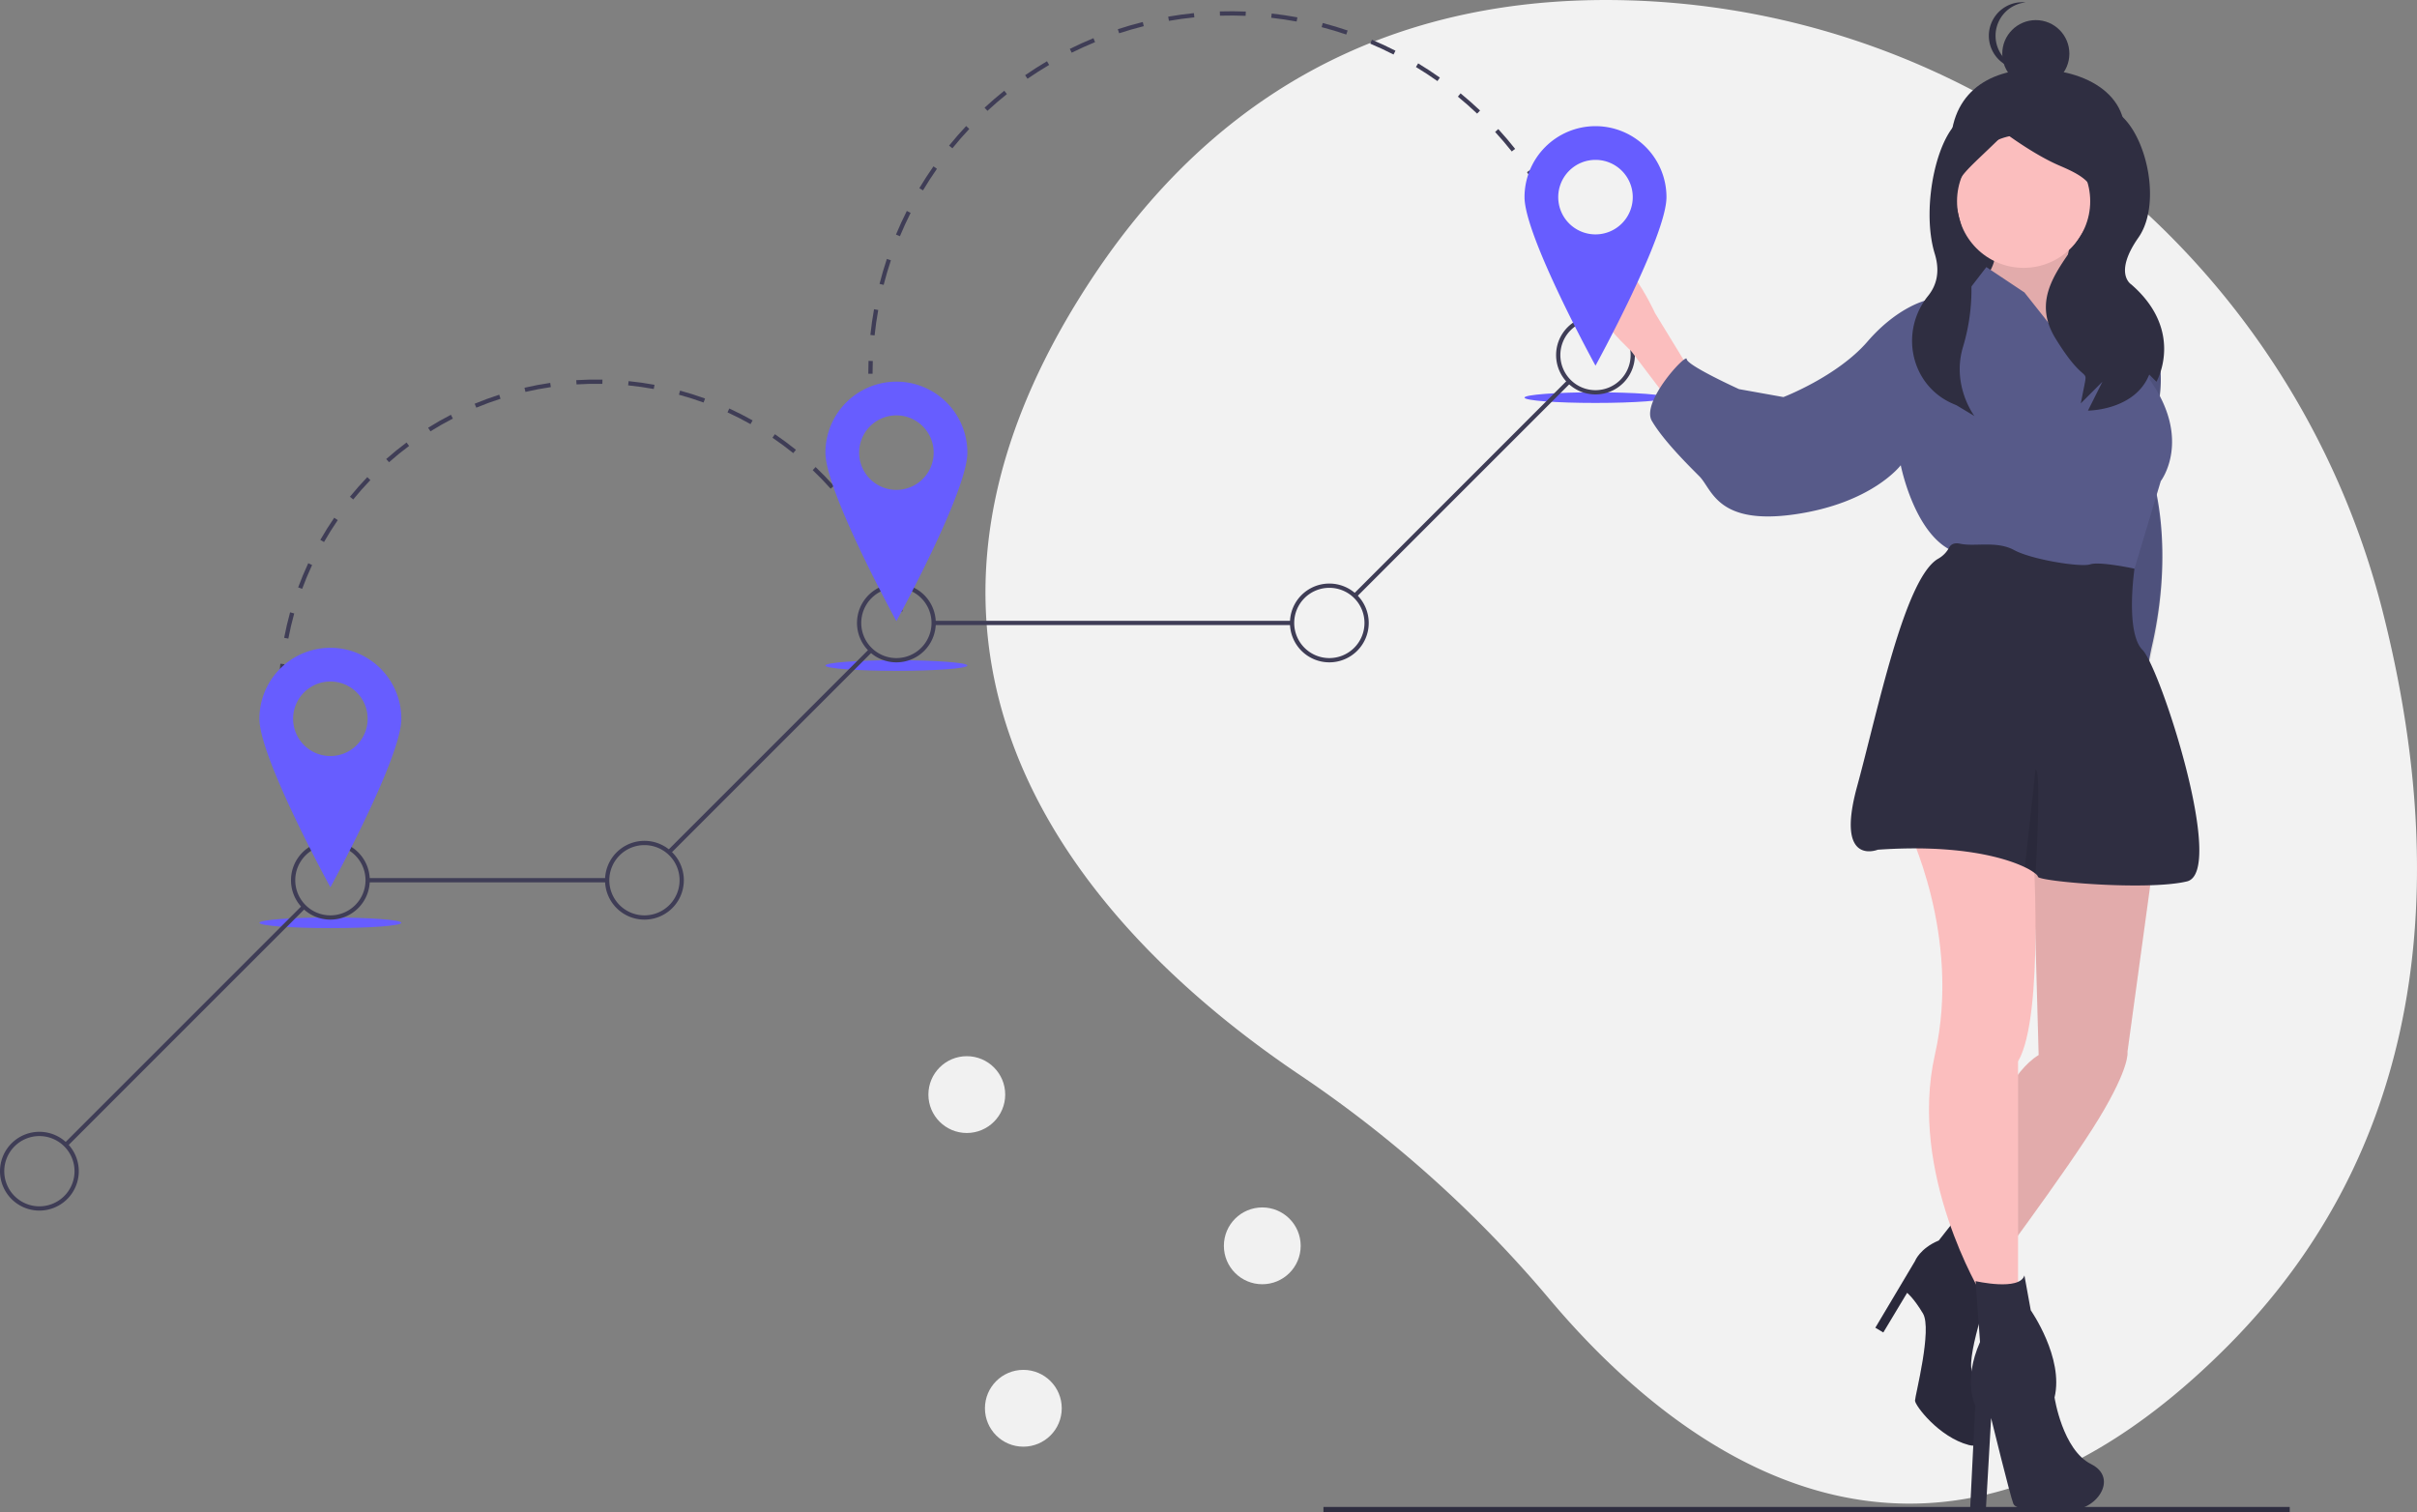 <svg xmlns="http://www.w3.org/2000/svg" width="699.911" height="437.909" viewBox="0 0 699.911 437.909">
  <rect x="0" y="0" width="699.911" height="437.909" fill="#808080" stroke="none"/>
  <g id="undraw_destinations_fpv7" transform="translate(0.001 0)">
    <path id="Path_69" data-name="Path 69" d="M899.87,272.008C874.188,171.02,785.448,98.121,681.287,95.2c-55.068-1.546-113.014,16.718-155.2,80.628-75.417,114.246,4.634,193.193,60.444,230.707a349.219,349.219,0,0,1,72.182,64.877c37.7,44.734,110.219,100.323,196.59,13.224C917.9,421.5,916.979,339.276,899.87,272.008Z" transform="translate(-209.946 -95.108)" fill="#f2f2f2"/>
    <path id="Path_70" data-name="Path 70" d="M187.761,503.589c-.692-1.025-1.372-2.077-2.022-3.127l1.05-.65c.641,1.037,1.312,2.075,1.995,3.086Z" transform="translate(-91.367 -250.126)" fill="#3f3d56"/>
    <path id="Path_71" data-name="Path 71" d="M173.527,407.067c-1.144-2.246-2.208-4.566-3.161-6.9l1.142-.468c.941,2.3,1.99,4.588,3.119,6.8Zm-5.74-14.032c-.757-2.4-1.423-4.866-1.978-7.324l1.2-.272c.548,2.424,1.2,4.855,1.951,7.225Zm-3.343-14.786c-.35-2.49-.6-5.029-.746-7.548l1.232-.071c.143,2.485.39,4.991.735,7.447Zm.359-15.1-1.233-.029c.059-2.522.223-5.068.487-7.567l1.227.13c-.26,2.466-.422,4.978-.481,7.467Zm1.572-14.869-1.212-.23c.47-2.474,1.049-4.96,1.722-7.386l1.189.33c-.664,2.394-1.236,4.846-1.7,7.287Zm4-14.408-1.157-.427c.872-2.364,1.855-4.721,2.922-7.005l1.118.522c-1.052,2.254-2.022,4.579-2.883,6.911Zm168.988-3.814c-.965-2.287-2.038-4.565-3.191-6.768l1.094-.572c1.168,2.234,2.256,4.542,3.234,6.861ZM176.7,320.312l-1.071-.612c1.25-2.186,2.607-4.348,4.034-6.427l1.017.7C179.269,316.022,177.931,318.155,176.7,320.312ZM332.431,316.8c-1.329-2.1-2.762-4.169-4.259-6.153l.985-.743c1.518,2.011,2.97,4.109,4.317,6.236ZM185.164,307.98l-.957-.78c1.592-1.953,3.284-3.864,5.029-5.679l.889.855C188.4,304.167,186.735,306.052,185.164,307.98Zm138.258-3.111c-1.655-1.855-3.407-3.664-5.208-5.376l.85-.894c1.825,1.736,3.6,3.569,5.278,5.448ZM195.53,297.2l-.816-.925c1.888-1.667,3.869-3.276,5.887-4.782l.738.989C199.347,293.965,197.393,295.553,195.53,297.2Zm117.055-2.636c-1.936-1.56-3.96-3.059-6.016-4.454l.693-1.021c2.084,1.415,4.135,2.933,6.1,4.514Zm-105.071-6.307-.654-1.046c2.136-1.336,4.353-2.6,6.589-3.753l.566,1.1C211.808,285.69,209.621,286.936,207.513,288.254Zm92.695-2.092c-2.168-1.223-4.41-2.37-6.665-3.407l.516-1.121c2.286,1.052,4.559,2.214,6.756,3.453ZM220.8,281.4l-.474-1.139c2.325-.966,4.719-1.846,7.114-2.615l.377,1.175C225.45,279.579,223.089,280.447,220.8,281.4Zm65.822-1.488c-2.335-.848-4.736-1.608-7.136-2.26l.324-1.191c2.432.66,4.866,1.431,7.234,2.29Zm-51.592-3.081-.278-1.2c2.45-.568,4.958-1.041,7.453-1.405l.178,1.221c-2.46.36-4.934.826-7.352,1.386Zm37.158-.838c-2.439-.449-4.932-.8-7.409-1.051l.123-1.228c2.511.251,5.038.609,7.51,1.065Zm-22.363-1.324-.078-1.232c2.51-.158,5.068-.215,7.583-.169L257.3,274.5c-2.483-.046-5.005.011-7.482.167Z" transform="translate(-82.876 -163.344)" fill="#3f3d56"/>
    <path id="Path_72" data-name="Path 72" d="M453.859,380.11c-.331-1.174-.69-2.358-1.068-3.518l1.173-.383c.383,1.176.747,2.376,1.082,3.566Z" transform="translate(-193.659 -202.781)" fill="#3f3d56"/>
    <path id="Path_73" data-name="Path 73" d="M441.561,268.219h-1.234c0-1.235.022-2.488.065-3.723l1.233.043C441.582,265.761,441.561,267,441.561,268.219Z" transform="translate(-188.885 -159.99)" fill="#3f3d56"/>
    <path id="Path_74" data-name="Path 74" d="M442.517,194.259l-1.227-.131c.265-2.485.622-4.99,1.063-7.446l1.215.218C443.132,189.327,442.778,191.8,442.517,194.259Zm2.627-14.623-1.2-.3c.618-2.422,1.332-4.85,2.121-7.217l1.171.39c-.781,2.34-1.486,4.738-2.1,7.132Zm196.787-13.018c-.922-2.29-1.94-4.574-3.025-6.79l1.109-.542c1.1,2.242,2.127,4.554,3.061,6.871Zm-192.083-1.081-1.139-.474c.96-2.306,2.016-4.608,3.141-6.842l1.1.555c-1.111,2.208-2.156,4.482-3.1,6.761ZM635.4,153.272c-1.241-2.132-2.575-4.248-3.966-6.288l1.019-.7c1.408,2.064,2.758,4.205,4.013,6.363Zm-178.868-1.016-1.059-.632c1.279-2.142,2.654-4.269,4.087-6.319l1.012.707c-1.416,2.026-2.775,4.128-4.039,6.245ZM627.03,141c-1.534-1.937-3.156-3.841-4.821-5.66l.91-.833c1.685,1.841,3.326,3.767,4.879,5.727Zm-161.983-.924-.959-.777c1.574-1.941,3.237-3.849,4.944-5.671l.9.843C468.246,136.267,466.6,138.153,465.047,140.071ZM617,130.033c-1.794-1.7-3.67-3.353-5.577-4.918l.782-.954c1.93,1.583,3.829,3.257,5.644,4.976ZM475.2,129.224l-.839-.906c1.832-1.7,3.749-3.349,5.7-4.911l.772.963c-1.926,1.544-3.821,3.177-5.631,4.853Zm130.3-8.617c-2.016-1.426-4.109-2.8-6.22-4.074l.639-1.056c2.136,1.292,4.254,2.679,6.294,4.122ZM486.8,119.931l-.7-1.015c2.054-1.418,4.186-2.78,6.337-4.048l.627,1.063c-2.125,1.253-4.232,2.6-6.262,4Zm105.992-7.016c-2.2-1.124-4.467-2.18-6.74-3.142l.481-1.136c2.3.972,4.594,2.042,6.82,3.179Zm-93.2-.526-.549-1.1c2.235-1.11,4.539-2.152,6.848-3.1l.468,1.142c-2.281.935-4.558,1.965-6.767,3.062Zm79.51-5.263c-2.334-.795-4.73-1.515-7.122-2.14l.312-1.194c2.42.632,4.845,1.361,7.207,2.165Zm-65.774-.365-.384-1.172c2.371-.777,4.8-1.478,7.228-2.083l.3,1.2c-2.4.6-4.8,1.29-7.142,2.059Zm51.4-3.394c-2.426-.45-4.9-.818-7.353-1.094l.137-1.226c2.482.279,4.986.651,7.441,1.106Zm-36.982-.2-.211-1.216c2.458-.428,4.965-.772,7.451-1.024l.124,1.228c-2.457.248-4.934.589-7.363,1.012Zm22.216-1.456c-2.471-.1-4.983-.114-7.435-.04l-.037-1.233c2.482-.074,5.022-.061,7.523.041Z" transform="translate(-189.253 -97.13)" fill="#3f3d56"/>
    <path id="Path_75" data-name="Path 75" d="M771.692,222.478c-.33-1.174-.687-2.36-1.059-3.524l1.175-.376c.377,1.178.738,2.377,1.072,3.566Z" transform="translate(-315.405 -142.402)" fill="#3f3d56"/>
    <ellipse id="Ellipse_79" data-name="Ellipse 79" cx="20.552" cy="1.541" rx="20.552" ry="1.541" transform="translate(75.119 265.695)" fill="#675dff"/>
    <ellipse id="Ellipse_80" data-name="Ellipse 80" cx="20.552" cy="1.541" rx="20.552" ry="1.541" transform="translate(239.025 191.193)" fill="#675dff"/>
    <ellipse id="Ellipse_81" data-name="Ellipse 81" cx="20.552" cy="1.541" rx="20.552" ry="1.541" transform="translate(441.467 113.607)" fill="#675dff"/>
    <rect id="Rectangle_55" data-name="Rectangle 55" width="87.4" height="1.234" transform="translate(392.077 171.888) rotate(-45)" fill="#3f3d56"/>
    <rect id="Rectangle_56" data-name="Rectangle 56" width="103.79" height="1.234" transform="translate(270.368 179.785)" fill="#3f3d56"/>
    <rect id="Rectangle_57" data-name="Rectangle 57" width="82.096" height="1.234" transform="translate(193.376 246.248) rotate(-45)" fill="#3f3d56"/>
    <rect id="Rectangle_58" data-name="Rectangle 58" width="69.365" height="1.234" transform="translate(106.462 254.288)" fill="#3f3d56"/>
    <rect id="Rectangle_59" data-name="Rectangle 59" width="97.479" height="1.234" transform="translate(18.679 331.028) rotate(-45)" fill="#3f3d56"/>
    <path id="Path_76" data-name="Path 76" d="M180.765,512.6a11.407,11.407,0,1,1,11.407-11.407A11.407,11.407,0,0,1,180.765,512.6Zm0-21.58a10.173,10.173,0,1,0,10.173,10.173,10.173,10.173,0,0,0-10.173-10.173Z" transform="translate(-85.093 -246.284)" fill="#3f3d56"/>
    <path id="Path_77" data-name="Path 77" d="M328.172,512.6a11.407,11.407,0,1,1,11.407-11.407A11.407,11.407,0,0,1,328.172,512.6Zm0-21.58a10.173,10.173,0,1,0,10.173,10.173,10.173,10.173,0,0,0-10.173-10.173Z" transform="translate(-141.555 -246.284)" fill="#3f3d56"/>
    <path id="Path_78" data-name="Path 78" d="M446.431,391.838a11.407,11.407,0,1,1,11.407-11.407A11.407,11.407,0,0,1,446.431,391.838Zm0-21.58A10.173,10.173,0,1,0,456.6,380.431,10.173,10.173,0,0,0,446.431,370.258Z" transform="translate(-186.854 -200.029)" fill="#3f3d56"/>
    <path id="Path_79" data-name="Path 79" d="M649.637,391.838a11.407,11.407,0,1,1,11.407-11.407A11.407,11.407,0,0,1,649.637,391.838Zm0-21.58a10.173,10.173,0,1,0,10.173,10.173A10.173,10.173,0,0,0,649.637,370.258Z" transform="translate(-264.689 -200.029)" fill="#3f3d56"/>
    <path id="Path_80" data-name="Path 80" d="M774.559,266.084a11.407,11.407,0,1,1,11.407-11.407A11.407,11.407,0,0,1,774.559,266.084Zm0-21.58a10.173,10.173,0,1,0,10.173,10.173A10.173,10.173,0,0,0,774.559,244.5Z" transform="translate(-312.539 -151.86)" fill="#3f3d56"/>
    <path id="Path_81" data-name="Path 81" d="M44.183,649.177A11.407,11.407,0,1,1,55.59,637.77,11.407,11.407,0,0,1,44.183,649.177Zm0-21.58a10.173,10.173,0,1,0,10.173,10.173A10.173,10.173,0,0,0,44.183,627.6Z" transform="translate(-32.777 -298.6)" fill="#3f3d56"/>
    <path id="Path_82" data-name="Path 82" d="M175.087,399.173a20.552,20.552,0,0,0-20.552,20.552c0,11.351,20.552,48.812,20.552,48.812s20.552-37.461,20.552-48.812A20.552,20.552,0,0,0,175.087,399.173Zm0,31.343a10.79,10.79,0,1,1,10.79-10.79,10.79,10.79,0,0,1-10.79,10.79Z" transform="translate(-79.415 -211.577)" fill="#675dff"/>
    <path id="Path_83" data-name="Path 83" d="M440.753,274.251A20.552,20.552,0,0,0,420.2,294.8c0,11.351,20.552,48.812,20.552,48.812s20.552-37.461,20.552-48.812a20.553,20.553,0,0,0-20.553-20.553Zm0,31.343a10.79,10.79,0,1,1,10.79-10.79,10.79,10.79,0,0,1-10.79,10.79Z" transform="translate(-181.176 -163.727)" fill="#675dff"/>
    <rect id="Rectangle_60" data-name="Rectangle 60" width="279.813" height="1.507" transform="translate(383.241 436.401)" fill="#2f2e41"/>
    <path id="Path_84" data-name="Path 84" d="M997.61,152.258c-4.35,12.879-11.02,24.615-24.615,24.615s-23.849-11.042-24.615-24.615c-.979-17.343,10.707-24.686,24.615-24.615C989.423,127.728,1002.774,136.973,997.61,152.258Z" transform="translate(-383.467 -107.57)" fill="#2f2e41"/>
    <rect id="Rectangle_61" data-name="Rectangle 61" width="48.582" height="61.537" transform="translate(564.914 42.744)" fill="#2f2e41"/>
    <path id="Path_85" data-name="Path 85" d="M1027.189,238.7h4.132a36.786,36.786,0,0,1,5.51,30.3c-4.591,17.447-.918,20.661-.918,20.661s5.977,18.893-.451,47.36,5.96,36.2,5.96,36.2l-11.478-22.956-6.428-60.605Z" transform="translate(-412.269 -150.109)" fill="#575a89"/>
    <path id="Path_86" data-name="Path 86" d="M1027.189,241.146h4.132a36.786,36.786,0,0,1,5.51,30.3c-4.591,17.447-.918,20.661-.918,20.661s5.977,18.893-.451,47.359,5.96,36.2,5.96,36.2l-11.478-22.956-6.428-60.605Z" transform="translate(-412.269 -151.046)" opacity="0.1"/>
    <path id="Path_87" data-name="Path 87" d="M990.352,202.558s-3.673,14.692-1.837,14.692,8.264,7.805,8.264,7.805l4.132,15.151L997.7,251.226l-11.019-2.3-13.774-15.151-4.132-4.132L965.1,216.332s4.591-5.51,1.377-10.1S990.352,202.558,990.352,202.558Z" transform="translate(-389.893 -136.237)" fill="#fbbebe"/>
    <path id="Path_88" data-name="Path 88" d="M990.352,202.558s-3.673,14.692-1.837,14.692,8.264,7.805,8.264,7.805l4.132,15.151L997.7,251.226l-11.019-2.3-13.774-15.151-4.132-4.132L965.1,216.332s4.591-5.51,1.377-10.1S990.352,202.558,990.352,202.558Z" transform="translate(-389.893 -136.237)" opacity="0.1"/>
    <path id="Path_89" data-name="Path 89" d="M806.914,247.833l-10.1-16.528s-10.9-24.125-18.709-15.4,11.822,26.42,11.822,26.42l10.1,13.315Z" transform="translate(-317.564 -140.649)" fill="#fbbebe"/>
    <path id="Path_90" data-name="Path 90" d="M1007.893,494.639l-7.348,53.718s.918,4.132-8.264,19.283S958.3,615.849,958.3,615.849l-7.346-13.774s8.724-43.617,23.875-52.8L973,483.16Z" transform="translate(-384.477 -243.747)" fill="#fbbebe"/>
    <path id="Path_91" data-name="Path 91" d="M1007.893,494.639l-7.348,53.718s.918,4.132-8.264,19.283S958.3,615.849,958.3,615.849l-7.346-13.774s8.724-43.617,23.875-52.8L973,483.16Z" transform="translate(-384.477 -243.747)" opacity="0.1"/>
    <path id="Path_92" data-name="Path 92" d="M936.423,666.973l10.1,19.283s-8.264,23.416-5.05,25.711,7.346,22.956-1.377,20.661-15.61-11.478-15.61-12.856,5.05-20.661,2.3-25.252-4.591-5.969-4.591-5.969L915.3,700.03l-2.3-1.377,11.478-19.284s1.377-3.673,6.887-5.969Z" transform="translate(-369.94 -314.155)" fill="#2f2e41"/>
    <path id="Path_93" data-name="Path 93" d="M936.423,666.973l10.1,19.283s-8.264,23.416-5.05,25.711,7.346,22.956-1.377,20.661-15.61-11.478-15.61-12.856,5.05-20.661,2.3-25.252-4.591-5.969-4.591-5.969L915.3,700.03l-2.3-1.377,11.478-19.284s1.377-3.673,6.887-5.969Z" transform="translate(-369.94 -314.155)" opacity="0.1"/>
    <path id="Path_94" data-name="Path 94" d="M964.269,487.018s3.566,50.78-4.239,64.094v66.115L949.47,618.6s-21.326-35-13.52-69.437-8.059-66.005-8.059-66.005Z" transform="translate(-375.641 -243.748)" fill="#fbbebe"/>
    <circle id="Ellipse_82" data-name="Ellipse 82" cx="19.283" cy="19.283" r="19.283" transform="translate(566.713 39.003)" fill="#fbbebe"/>
    <path id="Path_95" data-name="Path 95" d="M934.949,252.146l-19.284-24.334-11.019-7.346-4.593,5.969L887.2,230.107s-8.264,1.837-16.988,11.937-24.334,16.069-24.334,16.069l-12.856-2.3s-15.151-6.887-15.151-8.723-13.315,12.4-10.1,17.906,10.1,12.4,13.774,16.07,5.05,14.233,27.548,11.019,30.762-14.233,30.762-14.233,4.132,21.12,16.069,25.252S946.884,310,946.884,310l8.264-27.548s9.183-11.937-3.214-29.384a115.144,115.144,0,0,0-1.571-16.251c-.518-2.525-1.2-4.557-2.1-5.329-3.214-2.755-20.2-7.346-20.2-7.346s2.755,9.183,4.132,9.642S936.781,249.85,934.949,252.146Z" transform="translate(-329.438 -143.125)" fill="#575a89"/>
    <path id="Path_96" data-name="Path 96" d="M909.27,438.861c23.122-1.607,36.583,2.181,42.589,5.069a15.229,15.229,0,0,1,3.131,1.9c.441.372.652.661.652.836,0,1.377,31.68,4.132,43.158,1.377S991,386.062,985.945,381.011s-2.328-23.535-2.328-23.535-10.069-2.176-12.823-1.258-16.988-1.377-22.038-4.132-11.478-.918-15.61-1.837c-1.846-.409-2.778.28-3.242,1.171a7.937,7.937,0,0,1-3.14,3.173c-9.747,5.615-17.571,44.439-23.462,65.9C896.874,443.912,909.27,438.861,909.27,438.861Z" transform="translate(-365.514 -192.791)" fill="#2f2e41"/>
    <path id="Path_97" data-name="Path 97" d="M973.188,693.763l1.837,10.1s9.644,13.774,6.887,25.252c0,0,2.3,15.151,10.56,19.283s1.377,13.774-6.428,13.315-15.151.459-16.069-1.836-6.428-24.793-6.428-24.793l-1.507,26.326-4.591.459,1.507-30.458s-3.673-6.887,1.377-18.365l-1.275-17.619S971.811,698.354,973.188,693.763Z" transform="translate(-386.962 -324.417)" fill="#2f2e41"/>
    <path id="Path_98" data-name="Path 98" d="M983.154,484.622a15.217,15.217,0,0,1,3.131,1.9c.243-4.339,1.648-30.578-.037-30.156Z" transform="translate(-396.809 -233.483)" opacity="0.1"/>
    <path id="Path_99" data-name="Path 99" d="M954.551,145.39s-.214-1.189-8.566,1.943-13.359,26.245-9.182,39.818c1.683,5.47.314,9.413-1.92,12.172-8.385,10.354-5.084,25.906,7.129,31.231q.517.225,1.055.446l5.22,3.132s-6.655-8.756-3.324-19.957a57.427,57.427,0,0,0,1.036-29.4c-.382-1.64-.816-3.331-1.309-5.056-4.176-14.616-2.145-12.928,12.471-27.545,0,0,8.352,6.264,15.66,9.4s13.572,6.264,8.352,16.7-17.748,19.837-9.4,33.409,9.4,8.352,8.352,13.572h0l-1.044,5.22,6.264-6.264-4.176,8.352s13.572,0,17.748-10.44l2.088,2.088s8.352-14.616-7.308-28.189c0,0-5.22-3.132,2.088-13.572s1.7-32.887-7.7-37.063S954.551,145.39,954.551,145.39Z" transform="translate(-376.538 -113.657)" fill="#2f2e41"/>
    <circle id="Ellipse_83" data-name="Ellipse 83" cx="9.716" cy="9.716" r="9.716" transform="translate(579.812 5.822)" fill="#2f2e41"/>
    <path id="Path_100" data-name="Path 100" d="M968.208,105.863a9.717,9.717,0,0,1,8.744-9.667c-.319-.032-.643-.049-.971-.049a9.716,9.716,0,1,0,0,19.433c.328,0,.652-.017.972-.049A9.717,9.717,0,0,1,968.208,105.863Z" transform="translate(-390.339 -95.506)" fill="#2f2e41"/>
    <path id="Path_101" data-name="Path 101" d="M768.881,154.326a20.552,20.552,0,0,0-20.552,20.552c0,11.351,20.552,48.812,20.552,48.812s20.552-37.461,20.552-48.812a20.552,20.552,0,0,0-20.552-20.552Zm0,31.343a10.79,10.79,0,1,1,10.79-10.79,10.79,10.79,0,0,1-10.79,10.79Z" transform="translate(-306.861 -117.791)" fill="#675dff"/>
    <circle id="Ellipse_84" data-name="Ellipse 84" cx="11.121" cy="11.121" r="11.121" transform="translate(285.217 396.704)" fill="#f1f1f1"/>
    <circle id="Ellipse_85" data-name="Ellipse 85" cx="11.121" cy="11.121" r="11.121" transform="translate(354.408 349.664)" fill="#f1f1f1"/>
    <circle id="Ellipse_86" data-name="Ellipse 86" cx="11.121" cy="11.121" r="11.121" transform="translate(268.843 305.863)" fill="#f1f1f1"/>
  </g>
</svg>
